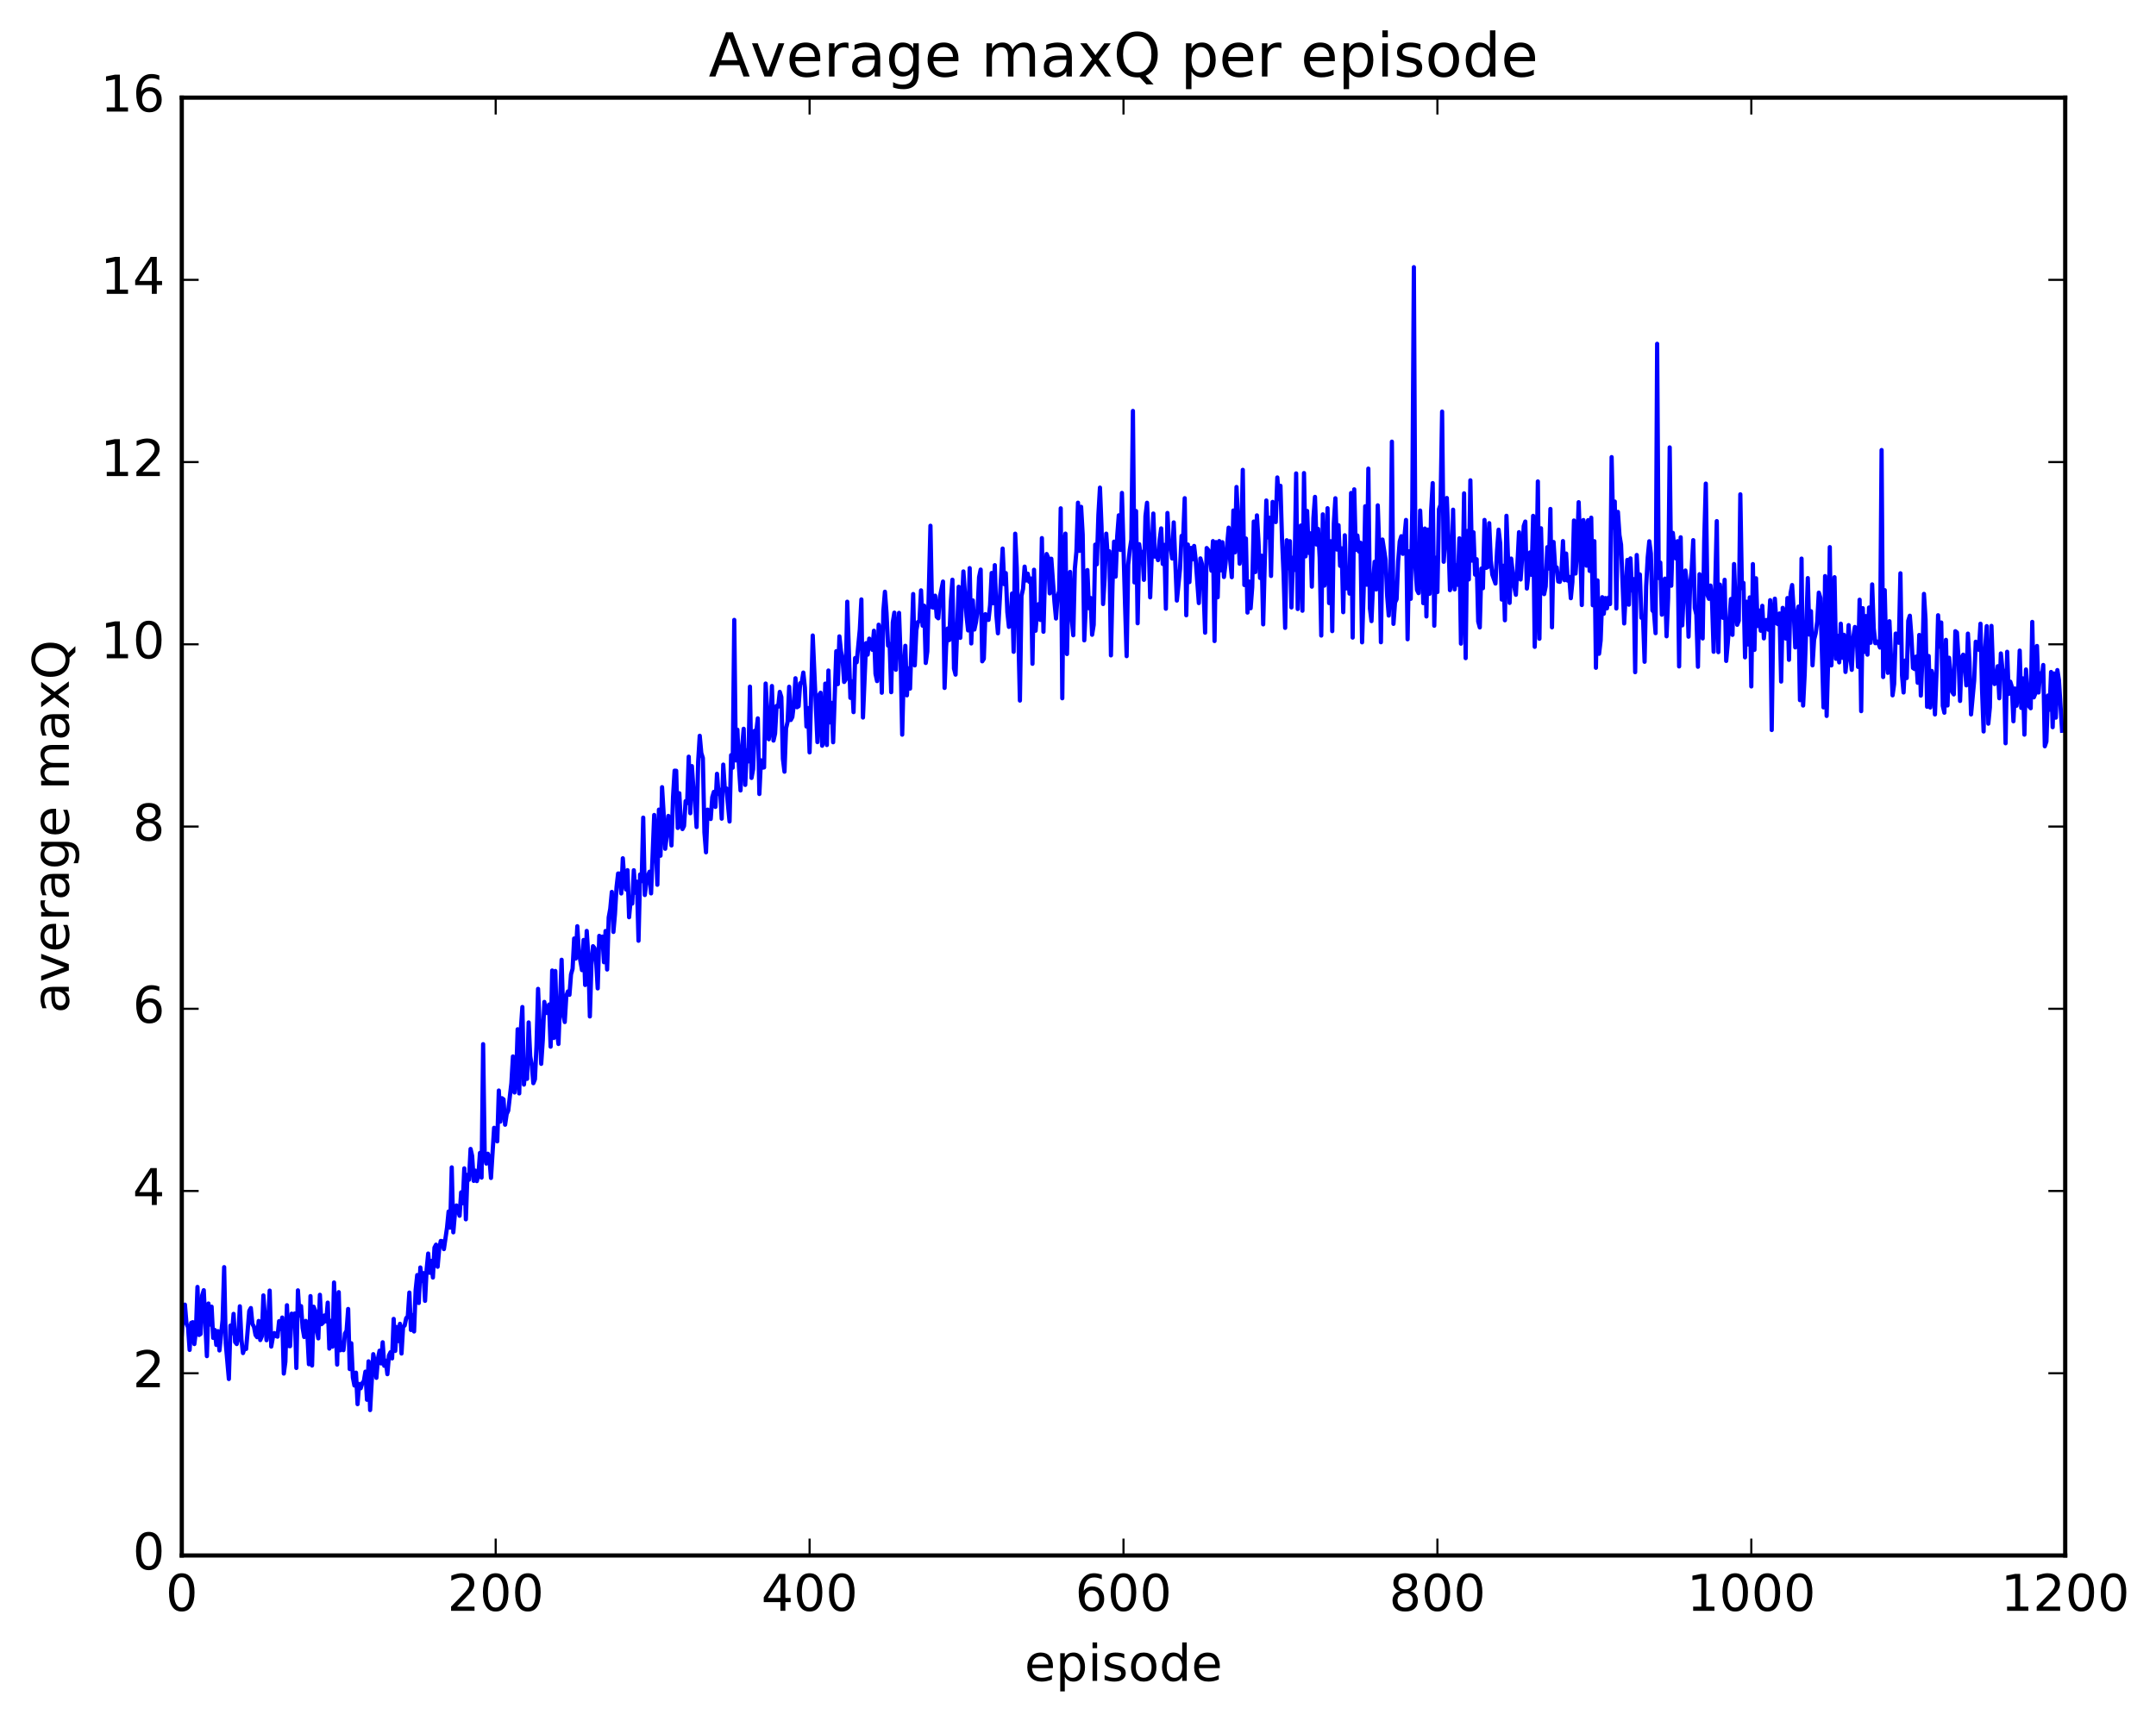 <?xml version="1.0" encoding="utf-8" standalone="no"?>
<!DOCTYPE svg PUBLIC "-//W3C//DTD SVG 1.1//EN"
  "http://www.w3.org/Graphics/SVG/1.1/DTD/svg11.dtd">
<!-- Created with matplotlib (http://matplotlib.org/) -->
<svg height="408pt" version="1.1" viewBox="0 0 511 408" width="511pt" xmlns="http://www.w3.org/2000/svg" xmlns:xlink="http://www.w3.org/1999/xlink">
 <defs>
  <style type="text/css">
*{stroke-linecap:butt;stroke-linejoin:round;stroke-miterlimit:100000;}
  </style>
 </defs>
 <g id="figure_1">
  <g id="patch_1">
   <path d="M 0 408.169 
L 511.954 408.169 
L 511.954 0 
L 0 0 
z
" style="fill:#ffffff;"/>
  </g>
  <g id="axes_1">
   <g id="patch_2">
    <path d="M 43.084 368.742 
L 489.484 368.742 
L 489.484 23.142 
L 43.084 23.142 
z
" style="fill:#ffffff;"/>
   </g>
   <g id="line2d_1">
    <path clip-path="url(#p91a4aa9891)" d="M 43.084 316.364 
L 43.456 309.959 
L 43.828 309.282 
L 44.2 313.789 
L 44.572 314.629 
L 44.944 320.016 
L 45.316 313.602 
L 45.688 313.443 
L 46.06 318.622 
L 46.432 315.549 
L 46.804 305.084 
L 47.176 316.47 
L 47.548 316.227 
L 47.92 307.076 
L 48.292 305.86 
L 49.036 321.485 
L 49.408 309.016 
L 49.78 314.009 
L 50.152 309.763 
L 50.524 317.156 
L 50.896 315.281 
L 51.268 318.825 
L 51.64 315.565 
L 52.012 320.141 
L 52.756 312.934 
L 53.128 300.391 
L 53.5 318.394 
L 54.244 326.909 
L 54.616 314.243 
L 54.988 316.06 
L 55.36 311.472 
L 55.732 318.13 
L 56.104 318.622 
L 56.476 316.99 
L 56.848 309.677 
L 57.22 317.533 
L 57.592 320.758 
L 57.964 319.564 
L 58.336 319.788 
L 59.08 310.777 
L 59.452 310.088 
L 59.824 313.858 
L 60.196 314.52 
L 60.568 316.493 
L 60.94 316.998 
L 61.312 313.149 
L 61.684 317.672 
L 62.056 316.797 
L 62.428 307.095 
L 63.172 317.714 
L 63.544 314.06 
L 63.916 305.956 
L 64.288 319.225 
L 64.66 317.097 
L 65.032 316.02 
L 65.404 316.715 
L 65.776 316.874 
L 66.148 313.196 
L 66.52 315.078 
L 66.892 312.338 
L 67.264 325.62 
L 67.636 322.809 
L 68.008 309.419 
L 68.38 319.063 
L 68.752 319.132 
L 69.124 311.42 
L 69.496 312.49 
L 69.868 311.379 
L 70.24 324.292 
L 70.612 305.897 
L 70.984 311.858 
L 71.356 309.628 
L 71.728 314.799 
L 72.1 316.947 
L 72.472 313.137 
L 72.844 316.128 
L 73.216 323.399 
L 73.588 307.257 
L 73.96 323.713 
L 74.332 309.773 
L 74.704 310.736 
L 75.076 315.331 
L 75.448 317.277 
L 75.82 306.945 
L 76.192 313.91 
L 76.564 313.571 
L 76.936 311.842 
L 77.308 313.254 
L 77.68 308.806 
L 78.052 319.7 
L 78.424 313.113 
L 78.796 319.245 
L 79.168 304.028 
L 79.912 323.488 
L 80.284 306.318 
L 80.656 320.099 
L 81.028 319.233 
L 81.4 320.075 
L 81.772 316.128 
L 82.144 315.454 
L 82.516 310.305 
L 82.888 324.555 
L 83.26 318.427 
L 83.632 326.544 
L 84.004 328.448 
L 84.376 325.408 
L 84.748 332.87 
L 85.12 328.08 
L 85.492 329.099 
L 85.864 327.894 
L 86.236 327.415 
L 86.608 325.17 
L 86.98 331.83 
L 87.352 322.721 
L 87.724 334.272 
L 88.468 321.021 
L 88.84 322.934 
L 89.212 326.636 
L 89.584 322.058 
L 89.956 320.2 
L 90.328 323.223 
L 90.7 318.199 
L 91.072 323.785 
L 91.444 322.566 
L 91.816 325.764 
L 92.188 321.319 
L 92.56 320.562 
L 92.932 322.02 
L 93.304 312.662 
L 93.676 320.25 
L 94.048 314.579 
L 94.42 317.914 
L 94.792 313.821 
L 95.164 320.868 
L 95.536 314.54 
L 95.908 314.218 
L 96.28 312.468 
L 96.652 312.085 
L 97.024 306.417 
L 97.396 315.288 
L 97.768 311.752 
L 98.14 315.64 
L 98.512 305.83 
L 98.884 302.27 
L 99.256 308.89 
L 99.628 300.471 
L 100 303.655 
L 100.372 301.811 
L 100.744 308.383 
L 101.116 300.969 
L 101.488 297.169 
L 101.86 301.737 
L 102.232 298.907 
L 102.604 302.854 
L 102.976 295.758 
L 103.348 295.066 
L 103.72 300.301 
L 104.092 296.094 
L 104.464 294.18 
L 104.836 294.246 
L 105.208 296.116 
L 105.952 291.031 
L 106.324 287.199 
L 106.696 291.023 
L 107.068 276.741 
L 107.44 292.135 
L 107.812 287.759 
L 108.184 285.774 
L 108.928 288.212 
L 109.3 282.667 
L 109.672 285.235 
L 110.044 276.973 
L 110.416 289.052 
L 110.788 278.507 
L 111.16 279.673 
L 111.532 272.371 
L 111.904 274.016 
L 112.276 279.94 
L 112.648 277.514 
L 113.02 279.991 
L 113.392 278.477 
L 113.764 273.311 
L 114.136 279.163 
L 114.508 247.534 
L 114.88 274.029 
L 115.252 275.836 
L 115.624 273.51 
L 115.996 274.602 
L 116.368 279.252 
L 117.112 267.369 
L 117.484 268.739 
L 117.856 270.571 
L 118.228 258.527 
L 118.6 265.889 
L 118.972 260.346 
L 119.344 260.614 
L 119.716 266.627 
L 120.088 264.11 
L 120.46 263.289 
L 121.204 256.761 
L 121.576 250.447 
L 121.948 258.988 
L 122.32 255.728 
L 122.692 244.003 
L 123.064 259.209 
L 123.436 244.193 
L 123.808 238.723 
L 124.18 257.114 
L 124.552 253.199 
L 124.924 255.755 
L 125.296 242.376 
L 125.668 250.382 
L 126.04 252.549 
L 126.412 256.78 
L 126.784 255.845 
L 127.156 247.893 
L 127.528 234.423 
L 128.272 252.194 
L 128.644 246.621 
L 129.016 237.518 
L 129.388 240.126 
L 129.76 240.123 
L 130.132 238.135 
L 130.504 248.128 
L 130.876 230.072 
L 131.248 246.063 
L 131.62 230.185 
L 131.992 244.389 
L 132.364 247.486 
L 133.108 227.523 
L 133.48 240.403 
L 133.852 242.284 
L 134.224 236.097 
L 134.596 235.031 
L 134.968 235.835 
L 135.34 231 
L 135.712 229.659 
L 136.084 222.48 
L 136.456 227.24 
L 136.828 219.575 
L 137.2 225.747 
L 137.944 229.981 
L 138.316 222.831 
L 138.688 233.5 
L 139.06 220.691 
L 139.432 226.501 
L 139.804 240.962 
L 140.176 228.794 
L 140.548 224.309 
L 140.92 224.772 
L 141.292 227.945 
L 141.664 234.308 
L 142.036 221.856 
L 142.408 223.366 
L 142.78 222.037 
L 143.152 228.111 
L 143.524 220.703 
L 143.896 229.832 
L 144.268 217.492 
L 144.64 215.423 
L 145.012 211.438 
L 145.384 220.928 
L 145.756 216.688 
L 146.128 210.307 
L 146.5 207.075 
L 146.872 207.096 
L 147.244 211.804 
L 147.616 203.465 
L 147.988 208.701 
L 148.36 210.862 
L 148.732 206.287 
L 149.104 217.441 
L 149.476 213.325 
L 149.848 214.206 
L 150.22 206.301 
L 150.592 211.648 
L 150.964 209.026 
L 151.336 223.015 
L 151.708 207.299 
L 152.08 208.897 
L 152.452 193.829 
L 152.824 212.173 
L 153.196 209.253 
L 153.568 207.567 
L 153.94 206.658 
L 154.312 211.788 
L 155.056 193.201 
L 155.428 199.391 
L 155.8 209.744 
L 156.172 191.933 
L 156.544 202.859 
L 156.916 186.61 
L 157.288 192.823 
L 157.66 201.211 
L 158.032 198.094 
L 158.404 193.424 
L 158.776 195.068 
L 159.148 200.423 
L 159.52 188.903 
L 159.892 182.697 
L 160.264 182.718 
L 160.636 196.277 
L 161.008 188.047 
L 161.38 195.563 
L 161.752 196.54 
L 162.124 195.814 
L 162.496 189.922 
L 162.868 190.377 
L 163.24 179.379 
L 163.612 192.787 
L 163.984 181.613 
L 164.356 187.06 
L 164.728 189.868 
L 165.1 196.061 
L 165.472 180.585 
L 165.844 174.43 
L 166.216 178.494 
L 166.588 179.697 
L 166.96 197.332 
L 167.332 202.048 
L 167.704 191.935 
L 168.076 192.191 
L 168.448 194.151 
L 168.82 188.973 
L 169.192 187.724 
L 169.564 191.282 
L 169.936 183.439 
L 170.308 188.216 
L 170.68 187.225 
L 171.052 194.075 
L 171.424 181.259 
L 171.796 187.141 
L 172.168 186.903 
L 172.912 194.744 
L 173.284 179.007 
L 173.656 181.992 
L 174.028 146.955 
L 174.4 180.27 
L 174.772 172.982 
L 175.144 181.799 
L 175.516 187.386 
L 175.888 177.16 
L 176.26 172.766 
L 176.632 186.066 
L 177.004 177.866 
L 177.376 180.495 
L 177.748 162.78 
L 178.12 184.417 
L 178.492 182.359 
L 178.864 173.24 
L 179.236 173.637 
L 179.608 170.297 
L 179.98 188.225 
L 180.352 180.244 
L 180.724 181.984 
L 181.096 181.924 
L 181.468 162.044 
L 182.212 175.248 
L 182.584 172.58 
L 182.956 162.63 
L 183.328 175.564 
L 183.7 173.911 
L 184.072 167.337 
L 184.444 167.524 
L 184.816 164.02 
L 185.188 165.258 
L 185.56 179.881 
L 185.932 182.939 
L 186.304 172.697 
L 186.676 171.086 
L 187.048 162.802 
L 187.42 170.685 
L 187.792 169.994 
L 188.164 166.91 
L 188.536 160.789 
L 188.908 167.655 
L 189.28 167.413 
L 189.652 161.958 
L 190.024 161.824 
L 190.396 159.441 
L 190.768 162.958 
L 191.14 172.234 
L 191.512 167.859 
L 191.884 178.359 
L 192.628 150.652 
L 193.372 167.517 
L 193.744 175.925 
L 194.116 164.79 
L 194.488 164.218 
L 194.86 176.784 
L 195.232 175.403 
L 195.604 162.06 
L 195.976 176.613 
L 196.348 158.954 
L 196.72 171.257 
L 197.092 166.613 
L 197.464 175.959 
L 198.208 154.372 
L 198.58 162.181 
L 198.952 150.861 
L 199.324 154.39 
L 199.696 156.188 
L 200.068 161.664 
L 200.44 161.11 
L 200.812 142.645 
L 201.556 165.436 
L 201.928 161.51 
L 202.3 168.822 
L 202.672 156.002 
L 203.044 157.004 
L 203.788 149.202 
L 204.16 142.101 
L 204.532 170.096 
L 205.276 152.461 
L 205.648 155.186 
L 206.02 151.395 
L 206.764 154.049 
L 207.136 149.524 
L 207.508 159.733 
L 207.88 161.464 
L 208.252 148.093 
L 208.624 150.34 
L 208.996 164.223 
L 209.368 144.798 
L 209.74 140.279 
L 210.112 145.266 
L 210.484 153.052 
L 210.856 152.66 
L 211.228 164.091 
L 211.6 147.533 
L 211.972 145.236 
L 212.344 158.773 
L 212.716 150.405 
L 213.088 145.288 
L 213.46 156.008 
L 213.832 174.158 
L 214.204 159.283 
L 214.576 153.095 
L 214.948 164.841 
L 215.32 158.437 
L 215.692 163.248 
L 216.436 140.824 
L 216.808 157.735 
L 217.18 149.428 
L 217.552 147.461 
L 217.924 147.223 
L 218.296 139.956 
L 218.668 148.327 
L 219.04 143.589 
L 219.412 157.166 
L 219.784 154.427 
L 220.528 124.637 
L 220.9 143.962 
L 221.272 144.04 
L 221.644 141.218 
L 222.016 146.231 
L 222.388 146.575 
L 222.76 141.621 
L 223.504 137.862 
L 223.876 163.083 
L 224.248 153.195 
L 224.62 148.994 
L 224.992 151.744 
L 225.364 142.562 
L 225.736 137.431 
L 226.108 158.484 
L 226.48 159.929 
L 227.224 139.104 
L 227.596 151.207 
L 228.34 135.466 
L 229.084 146.132 
L 229.456 149.451 
L 229.828 134.679 
L 230.2 152.534 
L 230.572 142.333 
L 230.944 149.233 
L 231.316 147.514 
L 231.688 144.857 
L 232.06 136.804 
L 232.432 135.027 
L 232.804 156.77 
L 233.176 156.189 
L 233.548 145.597 
L 233.92 146.885 
L 234.292 146.958 
L 234.664 143.462 
L 235.036 135.832 
L 235.408 143.003 
L 235.78 133.977 
L 236.152 145.725 
L 236.524 150.129 
L 237.64 130.046 
L 238.012 138.477 
L 238.384 135.857 
L 238.756 145.123 
L 239.128 148.609 
L 239.5 147.746 
L 239.872 140.699 
L 240.244 154.518 
L 240.616 126.521 
L 240.988 134.617 
L 241.732 166.076 
L 242.104 141.252 
L 242.476 139.587 
L 242.848 134.325 
L 243.22 137.615 
L 243.592 136.005 
L 243.964 137.948 
L 244.336 137.138 
L 244.708 157.358 
L 245.08 135.065 
L 245.452 149.523 
L 245.824 144.53 
L 246.196 143.203 
L 246.568 146.972 
L 246.94 127.564 
L 247.312 149.764 
L 247.684 135.874 
L 248.056 131.338 
L 248.428 132.205 
L 248.8 140.665 
L 249.172 132.452 
L 249.916 142.654 
L 250.288 146.624 
L 250.66 141.375 
L 251.032 140.151 
L 251.404 120.5 
L 251.776 165.529 
L 252.148 129.43 
L 252.52 126.502 
L 252.892 155.041 
L 253.264 138.172 
L 253.636 135.577 
L 254.008 146.519 
L 254.38 150.594 
L 254.752 134.81 
L 255.124 130.736 
L 255.496 119.172 
L 255.868 130.596 
L 256.24 120.147 
L 256.612 126.713 
L 256.984 151.801 
L 257.728 135.137 
L 258.1 144.186 
L 258.472 141.756 
L 258.844 150.476 
L 259.216 148.132 
L 259.588 129.104 
L 259.96 133.78 
L 260.332 122.086 
L 260.704 115.599 
L 261.076 124.89 
L 261.448 143.19 
L 261.82 136.97 
L 262.192 126.512 
L 262.564 132.398 
L 262.936 130.682 
L 263.308 155.362 
L 263.68 138.57 
L 264.052 128.405 
L 264.424 136.69 
L 264.796 127.073 
L 265.168 122.164 
L 265.54 130.37 
L 265.912 116.856 
L 266.656 143.454 
L 267.028 155.55 
L 267.4 133.86 
L 267.772 130.365 
L 268.144 127.924 
L 268.516 97.418 
L 268.888 138.074 
L 269.26 121.149 
L 269.632 147.749 
L 270.004 129.006 
L 270.376 131.883 
L 270.748 130.828 
L 271.12 137.46 
L 271.492 122.339 
L 271.864 119.187 
L 272.236 127.739 
L 272.608 141.61 
L 273.352 121.742 
L 273.724 131.961 
L 274.096 131.026 
L 274.468 132.792 
L 274.84 128.061 
L 275.212 125.262 
L 275.584 133.694 
L 275.956 129.165 
L 276.328 144.305 
L 276.7 121.604 
L 277.072 129.109 
L 277.444 129.523 
L 277.816 132.401 
L 278.188 123.838 
L 278.932 142.369 
L 279.676 134.903 
L 280.048 127.043 
L 280.42 127.631 
L 280.792 118.102 
L 281.164 145.862 
L 281.536 129.084 
L 281.908 137.993 
L 282.28 129.892 
L 282.652 132.613 
L 283.024 129.422 
L 283.396 132.754 
L 284.14 142.966 
L 284.512 132.377 
L 284.884 133.701 
L 285.256 139.721 
L 285.628 149.986 
L 286 129.917 
L 286.372 130.391 
L 286.744 132.007 
L 287.116 135.286 
L 287.488 128.275 
L 287.86 151.966 
L 288.232 128.513 
L 288.604 141.593 
L 288.976 128.265 
L 289.348 135.202 
L 289.72 128.535 
L 290.092 136.783 
L 290.464 133.544 
L 291.208 125.085 
L 291.58 132.913 
L 291.952 136.828 
L 292.324 121.022 
L 292.696 130.95 
L 293.068 115.448 
L 293.44 123.257 
L 293.812 133.634 
L 294.184 128.755 
L 294.556 111.383 
L 294.928 138.686 
L 295.3 127.663 
L 295.672 145.215 
L 296.044 137.856 
L 296.416 144.198 
L 296.788 139.261 
L 297.16 123.635 
L 297.532 135.615 
L 297.904 122.176 
L 298.276 128.305 
L 298.648 137.01 
L 299.02 131.738 
L 299.392 148.014 
L 300.136 118.65 
L 300.508 127.406 
L 300.88 122.747 
L 301.252 136.536 
L 301.624 118.985 
L 301.996 123.135 
L 302.368 123.759 
L 302.74 113.188 
L 303.112 118.296 
L 303.484 115.165 
L 303.856 127.833 
L 304.228 136.123 
L 304.6 148.844 
L 304.972 128.068 
L 305.344 134.697 
L 305.716 128.286 
L 306.088 143.996 
L 306.46 132.218 
L 306.832 135.116 
L 307.204 112.228 
L 307.576 144.375 
L 307.948 129.386 
L 308.32 124.582 
L 308.692 144.78 
L 309.064 112.149 
L 309.436 131.885 
L 309.808 121.133 
L 310.18 131.069 
L 310.552 126.431 
L 310.924 139.07 
L 311.296 122.818 
L 311.668 117.793 
L 312.04 129.085 
L 312.412 125.382 
L 312.784 132.245 
L 313.156 150.665 
L 313.528 121.932 
L 313.9 138.827 
L 314.272 136.809 
L 314.644 120.477 
L 315.016 142.967 
L 315.388 128.302 
L 315.76 149.614 
L 316.132 124.122 
L 316.504 118.12 
L 316.876 130.279 
L 317.248 124.512 
L 317.62 134.135 
L 317.992 129.984 
L 318.364 145.126 
L 318.736 126.893 
L 319.108 139.491 
L 319.48 135.311 
L 319.852 140.719 
L 320.224 116.866 
L 320.596 151.145 
L 320.968 116.003 
L 321.34 130.348 
L 321.712 126.945 
L 322.084 130.749 
L 322.456 128.658 
L 322.828 152.272 
L 323.2 140.067 
L 323.572 120.019 
L 323.944 138.613 
L 324.316 111.092 
L 324.688 144.2 
L 325.06 147.242 
L 325.432 138.328 
L 325.804 133.176 
L 326.176 139.733 
L 326.548 119.8 
L 326.92 130.416 
L 327.292 152.25 
L 327.664 127.903 
L 328.408 132.711 
L 328.78 141.316 
L 329.152 145.928 
L 329.524 138.919 
L 329.896 104.702 
L 330.268 147.893 
L 330.64 142.819 
L 331.012 142.051 
L 331.384 133.029 
L 331.756 128.345 
L 332.128 127.12 
L 332.5 131.291 
L 333.244 123.257 
L 333.616 151.546 
L 333.988 130.68 
L 334.36 141.958 
L 334.732 120.424 
L 335.104 63.335 
L 335.476 134.496 
L 335.848 139.849 
L 336.22 140.606 
L 336.592 121.033 
L 336.964 129.653 
L 337.336 142.986 
L 337.708 125.296 
L 338.08 146.135 
L 338.452 125.548 
L 338.824 140.777 
L 339.196 121.114 
L 339.568 114.524 
L 339.94 148.334 
L 340.312 132.205 
L 340.684 140.354 
L 341.056 120.701 
L 341.428 119.658 
L 341.8 97.577 
L 342.172 133.175 
L 342.544 127.465 
L 342.916 118.057 
L 343.288 127.502 
L 343.66 139.904 
L 344.032 137.695 
L 344.404 120.83 
L 344.776 139.728 
L 345.148 133.989 
L 345.52 138.634 
L 345.892 127.617 
L 346.264 152.586 
L 346.636 139.585 
L 347.008 116.955 
L 347.38 156.018 
L 347.752 125.878 
L 348.124 137.361 
L 348.496 113.867 
L 348.868 132.9 
L 349.24 126.197 
L 349.612 136.226 
L 349.984 132.566 
L 350.356 147.341 
L 350.728 148.738 
L 351.1 134.791 
L 351.472 139.443 
L 351.844 123.257 
L 352.216 134.626 
L 352.588 134.446 
L 352.96 124.017 
L 353.332 132.798 
L 353.704 136.236 
L 354.448 138.336 
L 354.82 130.589 
L 355.192 125.568 
L 355.564 128.819 
L 355.936 142.136 
L 356.308 134.118 
L 356.68 147.042 
L 357.052 122.276 
L 357.796 142.921 
L 358.168 132.421 
L 358.912 139.109 
L 359.284 140.999 
L 360.028 126.158 
L 360.4 137.382 
L 360.772 132.05 
L 361.144 124.712 
L 361.516 123.642 
L 361.888 139.52 
L 362.26 136.084 
L 362.632 130.957 
L 363.004 136.267 
L 363.376 122.289 
L 363.748 153.339 
L 364.12 139.468 
L 364.492 114.132 
L 364.864 151.424 
L 365.236 125.228 
L 365.608 139.062 
L 365.98 140.844 
L 366.352 139.005 
L 366.724 129.722 
L 367.096 134.782 
L 367.468 120.654 
L 367.84 148.717 
L 368.212 128.488 
L 368.584 134.435 
L 368.956 134.518 
L 369.328 137.845 
L 369.7 137.935 
L 370.072 135.913 
L 370.444 128.268 
L 370.816 137.542 
L 371.188 131.229 
L 371.56 137.641 
L 371.932 136.742 
L 372.304 141.814 
L 372.676 137.97 
L 373.048 123.389 
L 373.42 135.965 
L 373.792 130.744 
L 374.164 119.046 
L 374.536 129.581 
L 374.908 143.428 
L 375.28 123.279 
L 375.652 124.827 
L 376.024 134.1 
L 376.396 123.323 
L 376.768 135.337 
L 377.14 122.725 
L 377.512 143.479 
L 377.884 128.29 
L 378.256 158.305 
L 378.628 137.592 
L 379 154.984 
L 379.372 151.833 
L 379.744 141.572 
L 380.116 145.501 
L 380.488 141.776 
L 380.86 144.208 
L 381.232 141.676 
L 381.604 143.195 
L 381.976 108.362 
L 382.348 125.082 
L 382.72 118.894 
L 383.092 144.247 
L 383.464 121.353 
L 383.836 126.883 
L 384.208 129.105 
L 384.952 147.795 
L 385.696 132.739 
L 386.068 143.348 
L 386.44 132.37 
L 386.812 139.981 
L 387.184 137.286 
L 387.556 159.35 
L 387.928 131.572 
L 388.3 139.221 
L 388.672 136.179 
L 389.044 146.456 
L 389.416 146.364 
L 389.788 156.882 
L 390.16 138.992 
L 390.532 132.125 
L 390.904 128.312 
L 391.276 131.225 
L 391.648 144.696 
L 392.02 145.151 
L 392.392 150.098 
L 392.764 81.505 
L 393.136 137.023 
L 393.508 133.364 
L 393.88 145.715 
L 394.252 140.048 
L 394.624 137.17 
L 394.996 150.842 
L 395.368 141.721 
L 395.74 106.063 
L 396.112 138.854 
L 396.484 126.327 
L 396.856 130.125 
L 397.228 132.401 
L 397.6 128.294 
L 397.972 157.983 
L 398.344 127.371 
L 398.716 148.252 
L 399.088 139.814 
L 399.46 135.246 
L 399.832 138.782 
L 400.204 150.933 
L 400.576 138.933 
L 400.948 134.998 
L 401.32 128.048 
L 401.692 144.128 
L 402.064 145.749 
L 402.436 158.061 
L 402.808 136.121 
L 403.18 147.006 
L 403.552 151.35 
L 403.924 128.217 
L 404.296 114.645 
L 404.668 141.004 
L 405.04 141.953 
L 405.412 138.812 
L 405.784 142.806 
L 406.156 154.503 
L 406.9 123.535 
L 407.272 154.599 
L 407.644 138.582 
L 408.388 146.477 
L 408.76 137.447 
L 409.132 156.678 
L 409.504 152.484 
L 410.248 142 
L 410.62 150.496 
L 410.992 133.709 
L 411.364 143.374 
L 411.736 148.112 
L 412.108 147.148 
L 412.48 117.185 
L 412.852 139.451 
L 413.224 138.178 
L 413.596 155.827 
L 413.968 142.648 
L 414.34 152.776 
L 414.712 141.618 
L 415.084 162.728 
L 415.456 133.723 
L 415.828 154.055 
L 416.2 137.087 
L 416.572 148.409 
L 416.944 144.731 
L 417.316 149.525 
L 417.688 143.619 
L 418.06 151.333 
L 418.432 147.02 
L 418.804 146.977 
L 419.176 149.299 
L 419.548 142.282 
L 419.92 173.059 
L 420.292 145.948 
L 420.664 141.924 
L 421.036 147.707 
L 421.408 147.974 
L 421.78 145.43 
L 422.152 161.571 
L 422.524 144.103 
L 422.896 145.67 
L 423.268 151.38 
L 423.64 141.779 
L 424.012 156.418 
L 424.384 140.681 
L 424.756 138.693 
L 425.128 144.801 
L 425.5 153.474 
L 425.872 146.317 
L 426.244 143.808 
L 426.616 165.982 
L 426.988 132.423 
L 427.36 167.256 
L 427.732 159.872 
L 428.476 137.045 
L 428.848 150.435 
L 429.22 144.897 
L 429.592 157.724 
L 429.964 151.644 
L 430.336 150.145 
L 430.708 147.337 
L 431.08 140.498 
L 431.452 141.731 
L 432.196 167.691 
L 432.568 136.571 
L 432.94 169.72 
L 433.312 156.154 
L 433.684 129.704 
L 434.056 157.74 
L 434.428 149.184 
L 434.8 136.834 
L 435.172 156.188 
L 435.544 150.728 
L 435.916 157.026 
L 436.288 147.853 
L 436.66 155.937 
L 437.032 150.49 
L 437.404 159.292 
L 437.776 155.524 
L 438.148 148.197 
L 438.52 155.325 
L 438.892 158.794 
L 439.264 151.072 
L 439.636 148.629 
L 440.008 149.601 
L 440.38 158.092 
L 440.752 142.173 
L 441.124 168.587 
L 441.496 144.169 
L 441.868 154.555 
L 442.24 146.054 
L 442.612 155.19 
L 442.984 144.024 
L 443.356 152.368 
L 443.728 138.539 
L 444.1 148.94 
L 444.472 152.473 
L 444.844 152.072 
L 445.216 152.535 
L 445.588 153.507 
L 445.96 106.687 
L 446.332 160.496 
L 446.704 139.903 
L 447.076 155.725 
L 447.448 159.508 
L 447.82 147.264 
L 448.564 164.837 
L 448.936 162.152 
L 449.308 150.199 
L 449.68 150.392 
L 450.052 152.373 
L 450.424 135.907 
L 450.796 160.019 
L 451.168 164.157 
L 451.54 156.589 
L 451.912 160.738 
L 452.284 147.154 
L 452.656 145.962 
L 453.028 150.891 
L 453.4 158.342 
L 453.772 158.599 
L 454.144 155.648 
L 454.516 161.859 
L 454.888 150.524 
L 455.26 164.897 
L 455.632 156.264 
L 456.004 140.79 
L 456.376 146.801 
L 456.748 167.546 
L 457.12 155.513 
L 457.492 167.724 
L 457.864 159.063 
L 458.236 160.747 
L 458.608 169.364 
L 458.98 159.539 
L 459.352 145.853 
L 459.724 153.3 
L 460.096 147.567 
L 460.468 167.328 
L 460.84 168.954 
L 461.212 151.685 
L 461.584 167.241 
L 461.956 155.929 
L 462.7 164.039 
L 463.072 164.613 
L 463.444 149.633 
L 463.816 149.937 
L 464.188 156.037 
L 464.56 166.165 
L 464.932 155.916 
L 465.304 155.203 
L 465.676 157.58 
L 466.048 162.469 
L 466.42 150.207 
L 466.792 156.9 
L 467.164 169.363 
L 467.908 161.305 
L 468.28 152.126 
L 468.652 153.731 
L 469.024 154.057 
L 469.396 147.861 
L 469.768 163.364 
L 470.14 173.401 
L 470.512 153.745 
L 470.884 148.431 
L 471.256 171.55 
L 471.628 167.68 
L 472 148.375 
L 472.372 158.931 
L 472.744 162.157 
L 473.116 160.633 
L 473.488 157.936 
L 473.86 165.526 
L 474.232 154.911 
L 474.604 158.672 
L 474.976 159.222 
L 475.348 176.199 
L 475.72 154.513 
L 476.092 164.499 
L 476.464 161.601 
L 476.836 162.823 
L 477.208 170.981 
L 477.58 163.216 
L 477.952 167.303 
L 478.324 164.347 
L 478.696 154.229 
L 479.068 167.827 
L 479.44 160.818 
L 479.812 174.152 
L 480.184 158.706 
L 480.556 164.167 
L 480.928 167.459 
L 481.3 167.897 
L 481.672 147.426 
L 482.044 165.311 
L 482.416 164.389 
L 482.788 153.136 
L 483.16 164.163 
L 483.532 159.61 
L 483.904 161.2 
L 484.276 157.643 
L 484.648 176.912 
L 485.02 175.791 
L 485.392 164.886 
L 485.764 168.252 
L 486.136 159.302 
L 486.508 172.388 
L 486.88 159.656 
L 487.252 170.127 
L 487.624 158.85 
L 487.996 161.243 
L 488.74 173.231 
L 488.74 173.231 
" style="fill:none;stroke:#0000ff;stroke-linecap:square;"/>
   </g>
   <g id="patch_3">
    <path d="M 489.484 368.742 
L 489.484 23.142 
" style="fill:none;stroke:#000000;stroke-linecap:square;stroke-linejoin:miter;"/>
   </g>
   <g id="patch_4">
    <path d="M 43.084 368.742 
L 489.484 368.742 
" style="fill:none;stroke:#000000;stroke-linecap:square;stroke-linejoin:miter;"/>
   </g>
   <g id="patch_5">
    <path d="M 43.084 23.142 
L 489.484 23.142 
" style="fill:none;stroke:#000000;stroke-linecap:square;stroke-linejoin:miter;"/>
   </g>
   <g id="patch_6">
    <path d="M 43.084 368.742 
L 43.084 23.142 
" style="fill:none;stroke:#000000;stroke-linecap:square;stroke-linejoin:miter;"/>
   </g>
   <g id="matplotlib.axis_1">
    <g id="xtick_1">
     <g id="line2d_2">
      <defs>
       <path d="M 0 0 
L 0 -4 
" id="meb796e099d" style="stroke:#000000;stroke-width:0.5;"/>
      </defs>
      <g>
       <use style="stroke:#000000;stroke-width:0.5;" x="43.084" xlink:href="#meb796e099d" y="368.742"/>
      </g>
     </g>
     <g id="line2d_3">
      <defs>
       <path d="M 0 0 
L 0 4 
" id="m9b12bcaec4" style="stroke:#000000;stroke-width:0.5;"/>
      </defs>
      <g>
       <use style="stroke:#000000;stroke-width:0.5;" x="43.084" xlink:href="#m9b12bcaec4" y="23.142"/>
      </g>
     </g>
     <g id="text_1">
      <!-- 0 -->
      <defs>
       <path d="M 31.781 66.406 
Q 24.172 66.406 20.328 58.906 
Q 16.5 51.422 16.5 36.375 
Q 16.5 21.391 20.328 13.891 
Q 24.172 6.391 31.781 6.391 
Q 39.453 6.391 43.281 13.891 
Q 47.125 21.391 47.125 36.375 
Q 47.125 51.422 43.281 58.906 
Q 39.453 66.406 31.781 66.406 
M 31.781 74.219 
Q 44.047 74.219 50.516 64.516 
Q 56.984 54.828 56.984 36.375 
Q 56.984 17.969 50.516 8.266 
Q 44.047 -1.422 31.781 -1.422 
Q 19.531 -1.422 13.062 8.266 
Q 6.594 17.969 6.594 36.375 
Q 6.594 54.828 13.062 64.516 
Q 19.531 74.219 31.781 74.219 
" id="BitstreamVeraSans-Roman-30"/>
      </defs>
      <g transform="translate(39.266 381.86)scale(0.12 -0.12)">
       <use xlink:href="#BitstreamVeraSans-Roman-30"/>
      </g>
     </g>
    </g>
    <g id="xtick_2">
     <g id="line2d_4">
      <g>
       <use style="stroke:#000000;stroke-width:0.5;" x="117.484" xlink:href="#meb796e099d" y="368.742"/>
      </g>
     </g>
     <g id="line2d_5">
      <g>
       <use style="stroke:#000000;stroke-width:0.5;" x="117.484" xlink:href="#m9b12bcaec4" y="23.142"/>
      </g>
     </g>
     <g id="text_2">
      <!-- 200 -->
      <defs>
       <path d="M 19.188 8.297 
L 53.609 8.297 
L 53.609 0 
L 7.328 0 
L 7.328 8.297 
Q 12.938 14.109 22.625 23.891 
Q 32.328 33.688 34.812 36.531 
Q 39.547 41.844 41.422 45.531 
Q 43.312 49.219 43.312 52.781 
Q 43.312 58.594 39.234 62.25 
Q 35.156 65.922 28.609 65.922 
Q 23.969 65.922 18.812 64.312 
Q 13.672 62.703 7.812 59.422 
L 7.812 69.391 
Q 13.766 71.781 18.938 73 
Q 24.125 74.219 28.422 74.219 
Q 39.75 74.219 46.484 68.547 
Q 53.219 62.891 53.219 53.422 
Q 53.219 48.922 51.531 44.891 
Q 49.859 40.875 45.406 35.406 
Q 44.188 33.984 37.641 27.219 
Q 31.109 20.453 19.188 8.297 
" id="BitstreamVeraSans-Roman-32"/>
      </defs>
      <g transform="translate(106.031 381.86)scale(0.12 -0.12)">
       <use xlink:href="#BitstreamVeraSans-Roman-32"/>
       <use x="63.623" xlink:href="#BitstreamVeraSans-Roman-30"/>
       <use x="127.246" xlink:href="#BitstreamVeraSans-Roman-30"/>
      </g>
     </g>
    </g>
    <g id="xtick_3">
     <g id="line2d_6">
      <g>
       <use style="stroke:#000000;stroke-width:0.5;" x="191.884" xlink:href="#meb796e099d" y="368.742"/>
      </g>
     </g>
     <g id="line2d_7">
      <g>
       <use style="stroke:#000000;stroke-width:0.5;" x="191.884" xlink:href="#m9b12bcaec4" y="23.142"/>
      </g>
     </g>
     <g id="text_3">
      <!-- 400 -->
      <defs>
       <path d="M 37.797 64.312 
L 12.891 25.391 
L 37.797 25.391 
z
M 35.203 72.906 
L 47.609 72.906 
L 47.609 25.391 
L 58.016 25.391 
L 58.016 17.188 
L 47.609 17.188 
L 47.609 0 
L 37.797 0 
L 37.797 17.188 
L 4.891 17.188 
L 4.891 26.703 
z
" id="BitstreamVeraSans-Roman-34"/>
      </defs>
      <g transform="translate(180.431 381.86)scale(0.12 -0.12)">
       <use xlink:href="#BitstreamVeraSans-Roman-34"/>
       <use x="63.623" xlink:href="#BitstreamVeraSans-Roman-30"/>
       <use x="127.246" xlink:href="#BitstreamVeraSans-Roman-30"/>
      </g>
     </g>
    </g>
    <g id="xtick_4">
     <g id="line2d_8">
      <g>
       <use style="stroke:#000000;stroke-width:0.5;" x="266.284" xlink:href="#meb796e099d" y="368.742"/>
      </g>
     </g>
     <g id="line2d_9">
      <g>
       <use style="stroke:#000000;stroke-width:0.5;" x="266.284" xlink:href="#m9b12bcaec4" y="23.142"/>
      </g>
     </g>
     <g id="text_4">
      <!-- 600 -->
      <defs>
       <path d="M 33.016 40.375 
Q 26.375 40.375 22.484 35.828 
Q 18.609 31.297 18.609 23.391 
Q 18.609 15.531 22.484 10.953 
Q 26.375 6.391 33.016 6.391 
Q 39.656 6.391 43.531 10.953 
Q 47.406 15.531 47.406 23.391 
Q 47.406 31.297 43.531 35.828 
Q 39.656 40.375 33.016 40.375 
M 52.594 71.297 
L 52.594 62.312 
Q 48.875 64.062 45.094 64.984 
Q 41.312 65.922 37.594 65.922 
Q 27.828 65.922 22.672 59.328 
Q 17.531 52.734 16.797 39.406 
Q 19.672 43.656 24.016 45.922 
Q 28.375 48.188 33.594 48.188 
Q 44.578 48.188 50.953 41.516 
Q 57.328 34.859 57.328 23.391 
Q 57.328 12.156 50.688 5.359 
Q 44.047 -1.422 33.016 -1.422 
Q 20.359 -1.422 13.672 8.266 
Q 6.984 17.969 6.984 36.375 
Q 6.984 53.656 15.188 63.938 
Q 23.391 74.219 37.203 74.219 
Q 40.922 74.219 44.703 73.484 
Q 48.484 72.75 52.594 71.297 
" id="BitstreamVeraSans-Roman-36"/>
      </defs>
      <g transform="translate(254.831 381.86)scale(0.12 -0.12)">
       <use xlink:href="#BitstreamVeraSans-Roman-36"/>
       <use x="63.623" xlink:href="#BitstreamVeraSans-Roman-30"/>
       <use x="127.246" xlink:href="#BitstreamVeraSans-Roman-30"/>
      </g>
     </g>
    </g>
    <g id="xtick_5">
     <g id="line2d_10">
      <g>
       <use style="stroke:#000000;stroke-width:0.5;" x="340.684" xlink:href="#meb796e099d" y="368.742"/>
      </g>
     </g>
     <g id="line2d_11">
      <g>
       <use style="stroke:#000000;stroke-width:0.5;" x="340.684" xlink:href="#m9b12bcaec4" y="23.142"/>
      </g>
     </g>
     <g id="text_5">
      <!-- 800 -->
      <defs>
       <path d="M 31.781 34.625 
Q 24.75 34.625 20.719 30.859 
Q 16.703 27.094 16.703 20.516 
Q 16.703 13.922 20.719 10.156 
Q 24.75 6.391 31.781 6.391 
Q 38.812 6.391 42.859 10.172 
Q 46.922 13.969 46.922 20.516 
Q 46.922 27.094 42.891 30.859 
Q 38.875 34.625 31.781 34.625 
M 21.922 38.812 
Q 15.578 40.375 12.031 44.719 
Q 8.5 49.078 8.5 55.328 
Q 8.5 64.062 14.719 69.141 
Q 20.953 74.219 31.781 74.219 
Q 42.672 74.219 48.875 69.141 
Q 55.078 64.062 55.078 55.328 
Q 55.078 49.078 51.531 44.719 
Q 48 40.375 41.703 38.812 
Q 48.828 37.156 52.797 32.312 
Q 56.781 27.484 56.781 20.516 
Q 56.781 9.906 50.312 4.234 
Q 43.844 -1.422 31.781 -1.422 
Q 19.734 -1.422 13.25 4.234 
Q 6.781 9.906 6.781 20.516 
Q 6.781 27.484 10.781 32.312 
Q 14.797 37.156 21.922 38.812 
M 18.312 54.391 
Q 18.312 48.734 21.844 45.562 
Q 25.391 42.391 31.781 42.391 
Q 38.141 42.391 41.719 45.562 
Q 45.312 48.734 45.312 54.391 
Q 45.312 60.062 41.719 63.234 
Q 38.141 66.406 31.781 66.406 
Q 25.391 66.406 21.844 63.234 
Q 18.312 60.062 18.312 54.391 
" id="BitstreamVeraSans-Roman-38"/>
      </defs>
      <g transform="translate(329.231 381.86)scale(0.12 -0.12)">
       <use xlink:href="#BitstreamVeraSans-Roman-38"/>
       <use x="63.623" xlink:href="#BitstreamVeraSans-Roman-30"/>
       <use x="127.246" xlink:href="#BitstreamVeraSans-Roman-30"/>
      </g>
     </g>
    </g>
    <g id="xtick_6">
     <g id="line2d_12">
      <g>
       <use style="stroke:#000000;stroke-width:0.5;" x="415.084" xlink:href="#meb796e099d" y="368.742"/>
      </g>
     </g>
     <g id="line2d_13">
      <g>
       <use style="stroke:#000000;stroke-width:0.5;" x="415.084" xlink:href="#m9b12bcaec4" y="23.142"/>
      </g>
     </g>
     <g id="text_6">
      <!-- 1000 -->
      <defs>
       <path d="M 12.406 8.297 
L 28.516 8.297 
L 28.516 63.922 
L 10.984 60.406 
L 10.984 69.391 
L 28.422 72.906 
L 38.281 72.906 
L 38.281 8.297 
L 54.391 8.297 
L 54.391 0 
L 12.406 0 
z
" id="BitstreamVeraSans-Roman-31"/>
      </defs>
      <g transform="translate(399.814 381.86)scale(0.12 -0.12)">
       <use xlink:href="#BitstreamVeraSans-Roman-31"/>
       <use x="63.623" xlink:href="#BitstreamVeraSans-Roman-30"/>
       <use x="127.246" xlink:href="#BitstreamVeraSans-Roman-30"/>
       <use x="190.869" xlink:href="#BitstreamVeraSans-Roman-30"/>
      </g>
     </g>
    </g>
    <g id="xtick_7">
     <g id="line2d_14">
      <g>
       <use style="stroke:#000000;stroke-width:0.5;" x="489.484" xlink:href="#meb796e099d" y="368.742"/>
      </g>
     </g>
     <g id="line2d_15">
      <g>
       <use style="stroke:#000000;stroke-width:0.5;" x="489.484" xlink:href="#m9b12bcaec4" y="23.142"/>
      </g>
     </g>
     <g id="text_7">
      <!-- 1200 -->
      <g transform="translate(474.214 381.86)scale(0.12 -0.12)">
       <use xlink:href="#BitstreamVeraSans-Roman-31"/>
       <use x="63.623" xlink:href="#BitstreamVeraSans-Roman-32"/>
       <use x="127.246" xlink:href="#BitstreamVeraSans-Roman-30"/>
       <use x="190.869" xlink:href="#BitstreamVeraSans-Roman-30"/>
      </g>
     </g>
    </g>
    <g id="text_8">
     <!-- episode -->
     <defs>
      <path d="M 56.203 29.594 
L 56.203 25.203 
L 14.891 25.203 
Q 15.484 15.922 20.484 11.062 
Q 25.484 6.203 34.422 6.203 
Q 39.594 6.203 44.453 7.469 
Q 49.312 8.734 54.109 11.281 
L 54.109 2.781 
Q 49.266 0.734 44.188 -0.344 
Q 39.109 -1.422 33.891 -1.422 
Q 20.797 -1.422 13.156 6.188 
Q 5.516 13.812 5.516 26.812 
Q 5.516 40.234 12.766 48.109 
Q 20.016 56 32.328 56 
Q 43.359 56 49.781 48.891 
Q 56.203 41.797 56.203 29.594 
M 47.219 32.234 
Q 47.125 39.594 43.094 43.984 
Q 39.062 48.391 32.422 48.391 
Q 24.906 48.391 20.391 44.141 
Q 15.875 39.891 15.188 32.172 
z
" id="BitstreamVeraSans-Roman-65"/>
      <path d="M 18.109 8.203 
L 18.109 -20.797 
L 9.078 -20.797 
L 9.078 54.688 
L 18.109 54.688 
L 18.109 46.391 
Q 20.953 51.266 25.266 53.625 
Q 29.594 56 35.594 56 
Q 45.562 56 51.781 48.094 
Q 58.016 40.188 58.016 27.297 
Q 58.016 14.406 51.781 6.484 
Q 45.562 -1.422 35.594 -1.422 
Q 29.594 -1.422 25.266 0.953 
Q 20.953 3.328 18.109 8.203 
M 48.688 27.297 
Q 48.688 37.203 44.609 42.844 
Q 40.531 48.484 33.406 48.484 
Q 26.266 48.484 22.188 42.844 
Q 18.109 37.203 18.109 27.297 
Q 18.109 17.391 22.188 11.75 
Q 26.266 6.109 33.406 6.109 
Q 40.531 6.109 44.609 11.75 
Q 48.688 17.391 48.688 27.297 
" id="BitstreamVeraSans-Roman-70"/>
      <path d="M 44.281 53.078 
L 44.281 44.578 
Q 40.484 46.531 36.375 47.5 
Q 32.281 48.484 27.875 48.484 
Q 21.188 48.484 17.844 46.438 
Q 14.5 44.391 14.5 40.281 
Q 14.5 37.156 16.891 35.375 
Q 19.281 33.594 26.516 31.984 
L 29.594 31.297 
Q 39.156 29.25 43.188 25.516 
Q 47.219 21.781 47.219 15.094 
Q 47.219 7.469 41.188 3.016 
Q 35.156 -1.422 24.609 -1.422 
Q 20.219 -1.422 15.453 -0.562 
Q 10.688 0.297 5.422 2 
L 5.422 11.281 
Q 10.406 8.688 15.234 7.391 
Q 20.062 6.109 24.812 6.109 
Q 31.156 6.109 34.562 8.281 
Q 37.984 10.453 37.984 14.406 
Q 37.984 18.062 35.516 20.016 
Q 33.062 21.969 24.703 23.781 
L 21.578 24.516 
Q 13.234 26.266 9.516 29.906 
Q 5.812 33.547 5.812 39.891 
Q 5.812 47.609 11.281 51.797 
Q 16.75 56 26.812 56 
Q 31.781 56 36.172 55.266 
Q 40.578 54.547 44.281 53.078 
" id="BitstreamVeraSans-Roman-73"/>
      <path d="M 9.422 54.688 
L 18.406 54.688 
L 18.406 0 
L 9.422 0 
z
M 9.422 75.984 
L 18.406 75.984 
L 18.406 64.594 
L 9.422 64.594 
z
" id="BitstreamVeraSans-Roman-69"/>
      <path d="M 30.609 48.391 
Q 23.391 48.391 19.188 42.75 
Q 14.984 37.109 14.984 27.297 
Q 14.984 17.484 19.156 11.844 
Q 23.344 6.203 30.609 6.203 
Q 37.797 6.203 41.984 11.859 
Q 46.188 17.531 46.188 27.297 
Q 46.188 37.016 41.984 42.703 
Q 37.797 48.391 30.609 48.391 
M 30.609 56 
Q 42.328 56 49.016 48.375 
Q 55.719 40.766 55.719 27.297 
Q 55.719 13.875 49.016 6.219 
Q 42.328 -1.422 30.609 -1.422 
Q 18.844 -1.422 12.172 6.219 
Q 5.516 13.875 5.516 27.297 
Q 5.516 40.766 12.172 48.375 
Q 18.844 56 30.609 56 
" id="BitstreamVeraSans-Roman-6f"/>
      <path d="M 45.406 46.391 
L 45.406 75.984 
L 54.391 75.984 
L 54.391 0 
L 45.406 0 
L 45.406 8.203 
Q 42.578 3.328 38.25 0.953 
Q 33.938 -1.422 27.875 -1.422 
Q 17.969 -1.422 11.734 6.484 
Q 5.516 14.406 5.516 27.297 
Q 5.516 40.188 11.734 48.094 
Q 17.969 56 27.875 56 
Q 33.938 56 38.25 53.625 
Q 42.578 51.266 45.406 46.391 
M 14.797 27.297 
Q 14.797 17.391 18.875 11.75 
Q 22.953 6.109 30.078 6.109 
Q 37.203 6.109 41.297 11.75 
Q 45.406 17.391 45.406 27.297 
Q 45.406 37.203 41.297 42.844 
Q 37.203 48.484 30.078 48.484 
Q 22.953 48.484 18.875 42.844 
Q 14.797 37.203 14.797 27.297 
" id="BitstreamVeraSans-Roman-64"/>
     </defs>
     <g transform="translate(242.818 398.474)scale(0.12 -0.12)">
      <use xlink:href="#BitstreamVeraSans-Roman-65"/>
      <use x="61.523" xlink:href="#BitstreamVeraSans-Roman-70"/>
      <use x="125.0" xlink:href="#BitstreamVeraSans-Roman-69"/>
      <use x="152.783" xlink:href="#BitstreamVeraSans-Roman-73"/>
      <use x="204.883" xlink:href="#BitstreamVeraSans-Roman-6f"/>
      <use x="266.064" xlink:href="#BitstreamVeraSans-Roman-64"/>
      <use x="329.541" xlink:href="#BitstreamVeraSans-Roman-65"/>
     </g>
    </g>
   </g>
   <g id="matplotlib.axis_2">
    <g id="ytick_1">
     <g id="line2d_16">
      <defs>
       <path d="M 0 0 
L 4 0 
" id="me07d75d075" style="stroke:#000000;stroke-width:0.5;"/>
      </defs>
      <g>
       <use style="stroke:#000000;stroke-width:0.5;" x="43.084" xlink:href="#me07d75d075" y="368.742"/>
      </g>
     </g>
     <g id="line2d_17">
      <defs>
       <path d="M 0 0 
L -4 0 
" id="m6a7ba2def7" style="stroke:#000000;stroke-width:0.5;"/>
      </defs>
      <g>
       <use style="stroke:#000000;stroke-width:0.5;" x="489.484" xlink:href="#m6a7ba2def7" y="368.742"/>
      </g>
     </g>
     <g id="text_9">
      <!-- 0 -->
      <g transform="translate(31.449 372.053)scale(0.12 -0.12)">
       <use xlink:href="#BitstreamVeraSans-Roman-30"/>
      </g>
     </g>
    </g>
    <g id="ytick_2">
     <g id="line2d_18">
      <g>
       <use style="stroke:#000000;stroke-width:0.5;" x="43.084" xlink:href="#me07d75d075" y="325.542"/>
      </g>
     </g>
     <g id="line2d_19">
      <g>
       <use style="stroke:#000000;stroke-width:0.5;" x="489.484" xlink:href="#m6a7ba2def7" y="325.542"/>
      </g>
     </g>
     <g id="text_10">
      <!-- 2 -->
      <g transform="translate(31.449 328.853)scale(0.12 -0.12)">
       <use xlink:href="#BitstreamVeraSans-Roman-32"/>
      </g>
     </g>
    </g>
    <g id="ytick_3">
     <g id="line2d_20">
      <g>
       <use style="stroke:#000000;stroke-width:0.5;" x="43.084" xlink:href="#me07d75d075" y="282.342"/>
      </g>
     </g>
     <g id="line2d_21">
      <g>
       <use style="stroke:#000000;stroke-width:0.5;" x="489.484" xlink:href="#m6a7ba2def7" y="282.342"/>
      </g>
     </g>
     <g id="text_11">
      <!-- 4 -->
      <g transform="translate(31.449 285.653)scale(0.12 -0.12)">
       <use xlink:href="#BitstreamVeraSans-Roman-34"/>
      </g>
     </g>
    </g>
    <g id="ytick_4">
     <g id="line2d_22">
      <g>
       <use style="stroke:#000000;stroke-width:0.5;" x="43.084" xlink:href="#me07d75d075" y="239.142"/>
      </g>
     </g>
     <g id="line2d_23">
      <g>
       <use style="stroke:#000000;stroke-width:0.5;" x="489.484" xlink:href="#m6a7ba2def7" y="239.142"/>
      </g>
     </g>
     <g id="text_12">
      <!-- 6 -->
      <g transform="translate(31.449 242.453)scale(0.12 -0.12)">
       <use xlink:href="#BitstreamVeraSans-Roman-36"/>
      </g>
     </g>
    </g>
    <g id="ytick_5">
     <g id="line2d_24">
      <g>
       <use style="stroke:#000000;stroke-width:0.5;" x="43.084" xlink:href="#me07d75d075" y="195.942"/>
      </g>
     </g>
     <g id="line2d_25">
      <g>
       <use style="stroke:#000000;stroke-width:0.5;" x="489.484" xlink:href="#m6a7ba2def7" y="195.942"/>
      </g>
     </g>
     <g id="text_13">
      <!-- 8 -->
      <g transform="translate(31.449 199.253)scale(0.12 -0.12)">
       <use xlink:href="#BitstreamVeraSans-Roman-38"/>
      </g>
     </g>
    </g>
    <g id="ytick_6">
     <g id="line2d_26">
      <g>
       <use style="stroke:#000000;stroke-width:0.5;" x="43.084" xlink:href="#me07d75d075" y="152.742"/>
      </g>
     </g>
     <g id="line2d_27">
      <g>
       <use style="stroke:#000000;stroke-width:0.5;" x="489.484" xlink:href="#m6a7ba2def7" y="152.742"/>
      </g>
     </g>
     <g id="text_14">
      <!-- 10 -->
      <g transform="translate(23.814 156.053)scale(0.12 -0.12)">
       <use xlink:href="#BitstreamVeraSans-Roman-31"/>
       <use x="63.623" xlink:href="#BitstreamVeraSans-Roman-30"/>
      </g>
     </g>
    </g>
    <g id="ytick_7">
     <g id="line2d_28">
      <g>
       <use style="stroke:#000000;stroke-width:0.5;" x="43.084" xlink:href="#me07d75d075" y="109.542"/>
      </g>
     </g>
     <g id="line2d_29">
      <g>
       <use style="stroke:#000000;stroke-width:0.5;" x="489.484" xlink:href="#m6a7ba2def7" y="109.542"/>
      </g>
     </g>
     <g id="text_15">
      <!-- 12 -->
      <g transform="translate(23.814 112.853)scale(0.12 -0.12)">
       <use xlink:href="#BitstreamVeraSans-Roman-31"/>
       <use x="63.623" xlink:href="#BitstreamVeraSans-Roman-32"/>
      </g>
     </g>
    </g>
    <g id="ytick_8">
     <g id="line2d_30">
      <g>
       <use style="stroke:#000000;stroke-width:0.5;" x="43.084" xlink:href="#me07d75d075" y="66.342"/>
      </g>
     </g>
     <g id="line2d_31">
      <g>
       <use style="stroke:#000000;stroke-width:0.5;" x="489.484" xlink:href="#m6a7ba2def7" y="66.342"/>
      </g>
     </g>
     <g id="text_16">
      <!-- 14 -->
      <g transform="translate(23.814 69.653)scale(0.12 -0.12)">
       <use xlink:href="#BitstreamVeraSans-Roman-31"/>
       <use x="63.623" xlink:href="#BitstreamVeraSans-Roman-34"/>
      </g>
     </g>
    </g>
    <g id="ytick_9">
     <g id="line2d_32">
      <g>
       <use style="stroke:#000000;stroke-width:0.5;" x="43.084" xlink:href="#me07d75d075" y="23.142"/>
      </g>
     </g>
     <g id="line2d_33">
      <g>
       <use style="stroke:#000000;stroke-width:0.5;" x="489.484" xlink:href="#m6a7ba2def7" y="23.142"/>
      </g>
     </g>
     <g id="text_17">
      <!-- 16 -->
      <g transform="translate(23.814 26.453)scale(0.12 -0.12)">
       <use xlink:href="#BitstreamVeraSans-Roman-31"/>
       <use x="63.623" xlink:href="#BitstreamVeraSans-Roman-36"/>
      </g>
     </g>
    </g>
    <g id="text_18">
     <!-- average maxQ -->
     <defs>
      <path d="M 54.891 54.688 
L 35.109 28.078 
L 55.906 0 
L 45.312 0 
L 29.391 21.484 
L 13.484 0 
L 2.875 0 
L 24.125 28.609 
L 4.688 54.688 
L 15.281 54.688 
L 29.781 35.203 
L 44.281 54.688 
z
" id="BitstreamVeraSans-Roman-78"/>
      <path d="M 52 44.188 
Q 55.375 50.25 60.062 53.125 
Q 64.75 56 71.094 56 
Q 79.641 56 84.281 50.016 
Q 88.922 44.047 88.922 33.016 
L 88.922 0 
L 79.891 0 
L 79.891 32.719 
Q 79.891 40.578 77.094 44.375 
Q 74.312 48.188 68.609 48.188 
Q 61.625 48.188 57.562 43.547 
Q 53.516 38.922 53.516 30.906 
L 53.516 0 
L 44.484 0 
L 44.484 32.719 
Q 44.484 40.625 41.703 44.406 
Q 38.922 48.188 33.109 48.188 
Q 26.219 48.188 22.156 43.531 
Q 18.109 38.875 18.109 30.906 
L 18.109 0 
L 9.078 0 
L 9.078 54.688 
L 18.109 54.688 
L 18.109 46.188 
Q 21.188 51.219 25.484 53.609 
Q 29.781 56 35.688 56 
Q 41.656 56 45.828 52.969 
Q 50 49.953 52 44.188 
" id="BitstreamVeraSans-Roman-6d"/>
      <path d="M 39.406 66.219 
Q 28.656 66.219 22.328 58.203 
Q 16.016 50.203 16.016 36.375 
Q 16.016 22.609 22.328 14.594 
Q 28.656 6.594 39.406 6.594 
Q 50.141 6.594 56.422 14.594 
Q 62.703 22.609 62.703 36.375 
Q 62.703 50.203 56.422 58.203 
Q 50.141 66.219 39.406 66.219 
M 53.219 1.312 
L 66.219 -12.891 
L 54.297 -12.891 
L 43.5 -1.219 
Q 41.891 -1.312 41.031 -1.359 
Q 40.188 -1.422 39.406 -1.422 
Q 24.031 -1.422 14.812 8.859 
Q 5.609 19.141 5.609 36.375 
Q 5.609 53.656 14.812 63.938 
Q 24.031 74.219 39.406 74.219 
Q 54.734 74.219 63.906 63.938 
Q 73.094 53.656 73.094 36.375 
Q 73.094 23.688 67.984 14.641 
Q 62.891 5.609 53.219 1.312 
" id="BitstreamVeraSans-Roman-51"/>
      <path d="M 2.984 54.688 
L 12.5 54.688 
L 29.594 8.797 
L 46.688 54.688 
L 56.203 54.688 
L 35.688 0 
L 23.484 0 
z
" id="BitstreamVeraSans-Roman-76"/>
      <path d="M 41.109 46.297 
Q 39.594 47.172 37.812 47.578 
Q 36.031 48 33.891 48 
Q 26.266 48 22.188 43.047 
Q 18.109 38.094 18.109 28.812 
L 18.109 0 
L 9.078 0 
L 9.078 54.688 
L 18.109 54.688 
L 18.109 46.188 
Q 20.953 51.172 25.484 53.578 
Q 30.031 56 36.531 56 
Q 37.453 56 38.578 55.875 
Q 39.703 55.766 41.062 55.516 
z
" id="BitstreamVeraSans-Roman-72"/>
      <path d="M 34.281 27.484 
Q 23.391 27.484 19.188 25 
Q 14.984 22.516 14.984 16.5 
Q 14.984 11.719 18.141 8.906 
Q 21.297 6.109 26.703 6.109 
Q 34.188 6.109 38.703 11.406 
Q 43.219 16.703 43.219 25.484 
L 43.219 27.484 
z
M 52.203 31.203 
L 52.203 0 
L 43.219 0 
L 43.219 8.297 
Q 40.141 3.328 35.547 0.953 
Q 30.953 -1.422 24.312 -1.422 
Q 15.922 -1.422 10.953 3.297 
Q 6 8.016 6 15.922 
Q 6 25.141 12.172 29.828 
Q 18.359 34.516 30.609 34.516 
L 43.219 34.516 
L 43.219 35.406 
Q 43.219 41.609 39.141 45 
Q 35.062 48.391 27.688 48.391 
Q 23 48.391 18.547 47.266 
Q 14.109 46.141 10.016 43.891 
L 10.016 52.203 
Q 14.938 54.109 19.578 55.047 
Q 24.219 56 28.609 56 
Q 40.484 56 46.344 49.844 
Q 52.203 43.703 52.203 31.203 
" id="BitstreamVeraSans-Roman-61"/>
      <path d="M 45.406 27.984 
Q 45.406 37.75 41.375 43.109 
Q 37.359 48.484 30.078 48.484 
Q 22.859 48.484 18.828 43.109 
Q 14.797 37.75 14.797 27.984 
Q 14.797 18.266 18.828 12.891 
Q 22.859 7.516 30.078 7.516 
Q 37.359 7.516 41.375 12.891 
Q 45.406 18.266 45.406 27.984 
M 54.391 6.781 
Q 54.391 -7.172 48.188 -13.984 
Q 42 -20.797 29.203 -20.797 
Q 24.469 -20.797 20.266 -20.094 
Q 16.062 -19.391 12.109 -17.922 
L 12.109 -9.188 
Q 16.062 -11.328 19.922 -12.344 
Q 23.781 -13.375 27.781 -13.375 
Q 36.625 -13.375 41.016 -8.766 
Q 45.406 -4.156 45.406 5.172 
L 45.406 9.625 
Q 42.625 4.781 38.281 2.391 
Q 33.938 0 27.875 0 
Q 17.828 0 11.672 7.656 
Q 5.516 15.328 5.516 27.984 
Q 5.516 40.672 11.672 48.328 
Q 17.828 56 27.875 56 
Q 33.938 56 38.281 53.609 
Q 42.625 51.219 45.406 46.391 
L 45.406 54.688 
L 54.391 54.688 
z
" id="BitstreamVeraSans-Roman-67"/>
      <path id="BitstreamVeraSans-Roman-20"/>
     </defs>
     <g transform="translate(16.318 240.209)rotate(-90.0)scale(0.12 -0.12)">
      <use xlink:href="#BitstreamVeraSans-Roman-61"/>
      <use x="61.279" xlink:href="#BitstreamVeraSans-Roman-76"/>
      <use x="120.459" xlink:href="#BitstreamVeraSans-Roman-65"/>
      <use x="181.982" xlink:href="#BitstreamVeraSans-Roman-72"/>
      <use x="223.096" xlink:href="#BitstreamVeraSans-Roman-61"/>
      <use x="284.375" xlink:href="#BitstreamVeraSans-Roman-67"/>
      <use x="347.852" xlink:href="#BitstreamVeraSans-Roman-65"/>
      <use x="409.375" xlink:href="#BitstreamVeraSans-Roman-20"/>
      <use x="441.162" xlink:href="#BitstreamVeraSans-Roman-6d"/>
      <use x="538.574" xlink:href="#BitstreamVeraSans-Roman-61"/>
      <use x="599.854" xlink:href="#BitstreamVeraSans-Roman-78"/>
      <use x="659.033" xlink:href="#BitstreamVeraSans-Roman-51"/>
     </g>
    </g>
   </g>
   <g id="text_19">
    <!-- Average maxQ per episode -->
    <defs>
     <path d="M 34.188 63.188 
L 20.797 26.906 
L 47.609 26.906 
z
M 28.609 72.906 
L 39.797 72.906 
L 67.578 0 
L 57.328 0 
L 50.688 18.703 
L 17.828 18.703 
L 11.188 0 
L 0.781 0 
z
" id="BitstreamVeraSans-Roman-41"/>
    </defs>
    <g transform="translate(167.96 18.142)scale(0.144 -0.144)">
     <use xlink:href="#BitstreamVeraSans-Roman-41"/>
     <use x="68.33" xlink:href="#BitstreamVeraSans-Roman-76"/>
     <use x="127.51" xlink:href="#BitstreamVeraSans-Roman-65"/>
     <use x="189.033" xlink:href="#BitstreamVeraSans-Roman-72"/>
     <use x="230.146" xlink:href="#BitstreamVeraSans-Roman-61"/>
     <use x="291.426" xlink:href="#BitstreamVeraSans-Roman-67"/>
     <use x="354.902" xlink:href="#BitstreamVeraSans-Roman-65"/>
     <use x="416.426" xlink:href="#BitstreamVeraSans-Roman-20"/>
     <use x="448.213" xlink:href="#BitstreamVeraSans-Roman-6d"/>
     <use x="545.625" xlink:href="#BitstreamVeraSans-Roman-61"/>
     <use x="606.904" xlink:href="#BitstreamVeraSans-Roman-78"/>
     <use x="666.084" xlink:href="#BitstreamVeraSans-Roman-51"/>
     <use x="744.795" xlink:href="#BitstreamVeraSans-Roman-20"/>
     <use x="776.582" xlink:href="#BitstreamVeraSans-Roman-70"/>
     <use x="840.059" xlink:href="#BitstreamVeraSans-Roman-65"/>
     <use x="901.582" xlink:href="#BitstreamVeraSans-Roman-72"/>
     <use x="942.695" xlink:href="#BitstreamVeraSans-Roman-20"/>
     <use x="974.482" xlink:href="#BitstreamVeraSans-Roman-65"/>
     <use x="1036.006" xlink:href="#BitstreamVeraSans-Roman-70"/>
     <use x="1099.482" xlink:href="#BitstreamVeraSans-Roman-69"/>
     <use x="1127.266" xlink:href="#BitstreamVeraSans-Roman-73"/>
     <use x="1179.365" xlink:href="#BitstreamVeraSans-Roman-6f"/>
     <use x="1240.547" xlink:href="#BitstreamVeraSans-Roman-64"/>
     <use x="1304.023" xlink:href="#BitstreamVeraSans-Roman-65"/>
    </g>
   </g>
  </g>
 </g>
 <defs>
  <clipPath id="p91a4aa9891">
   <rect height="345.6" width="446.4" x="43.084" y="23.142"/>
  </clipPath>
 </defs>
</svg>
